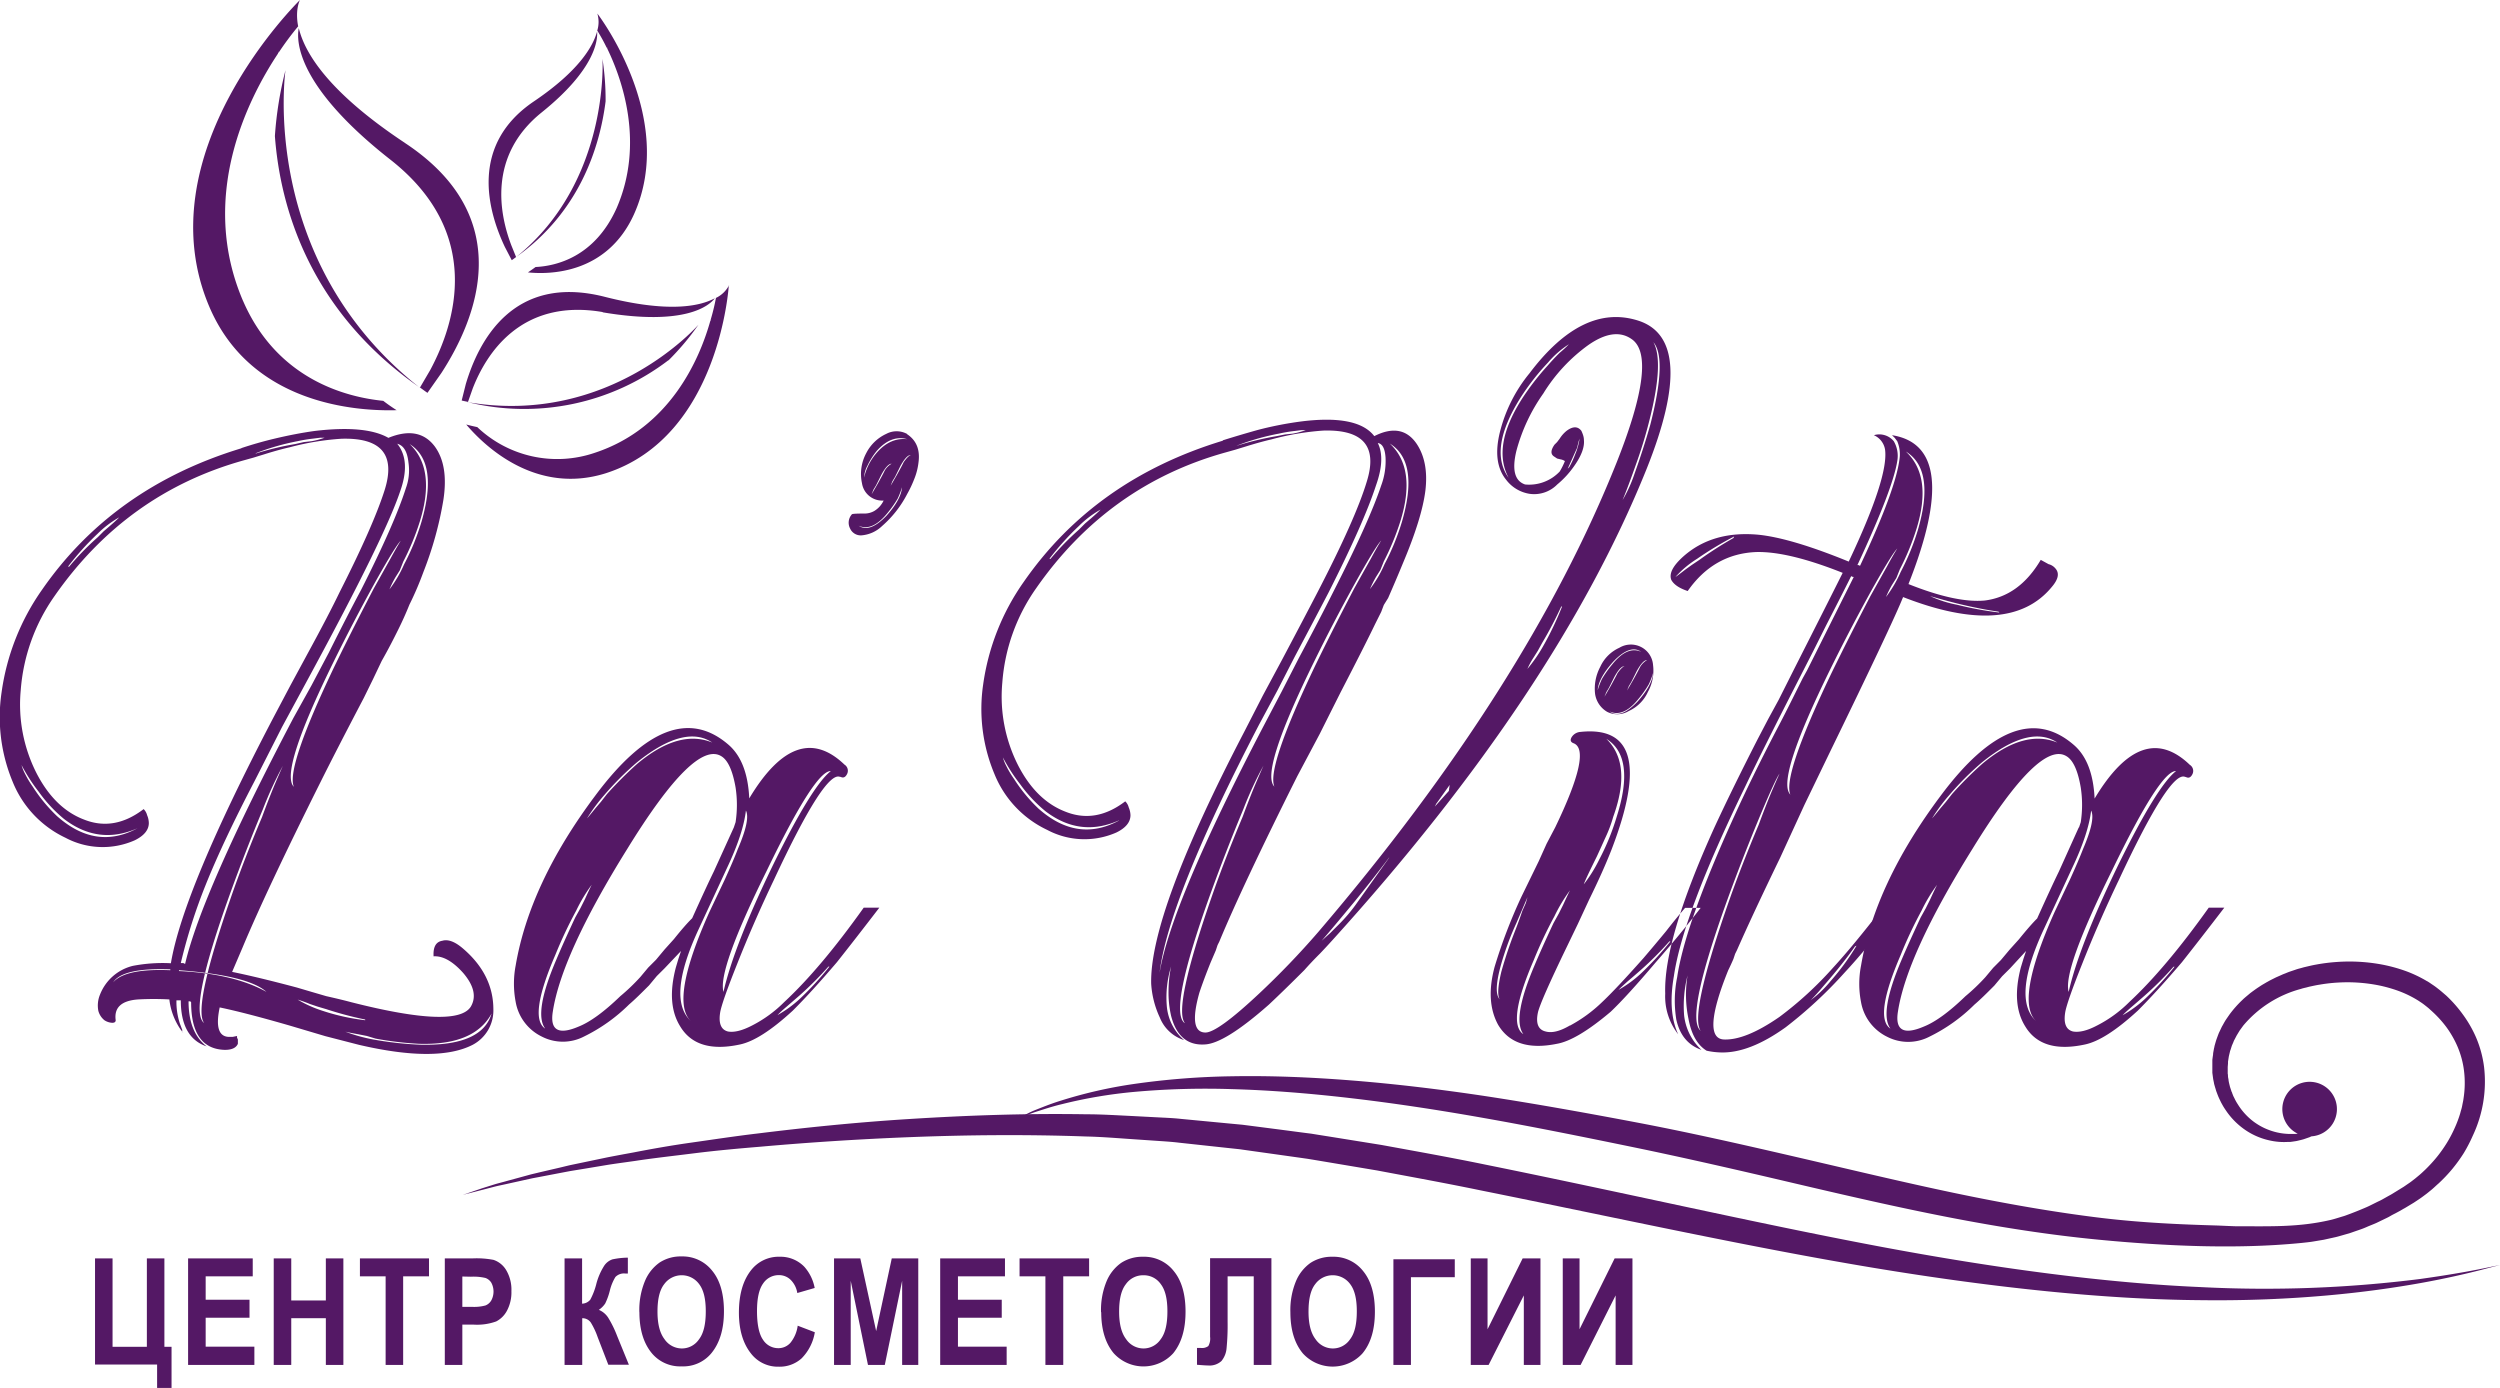<svg xmlns="http://www.w3.org/2000/svg" width="188.68mm" height="104.75mm" viewBox="0 0 534.84 296.92">
  <title>Ресурс 3</title>
  <g>
    <path d="M109.49,55.66c.32-.22.61-.45.92-.67l-1-2.47c-2.53-6.61-5.12-19.16,6.48-28.48s12-15.6,11.85-17.3c-.9,3.28-4,8.5-13.45,14.9C100.34,31,104.4,45.2,108,52.81l1.48,2.85Zm1-.72-.07.05h0l.06-.06ZM127.75,6.49a39.91,39.91,0,0,1,2.09,3.81,1.91,1.91,0,0,0,0-.28,2.57,2.57,0,0,1,.08.38c3.22,6.64,8,20.3,2,34.12C127.21,55,119,56.9,114.58,57.12c-.67.49-1.23.88-1.64,1.15,4.78.49,16.9.29,22.67-12.38,9.36-20.73-7.82-43-7.82-43a6.28,6.28,0,0,1,0,3.61Zm1.81,15.18a57.46,57.46,0,0,0-.67-9.09s1.61,26.2-18.41,42.36c13.52-9.63,17.84-23.49,19.08-33.27ZM143,77.11a55.33,55.33,0,0,0,6.43-7.65s-18.84,21.72-49.23,16.6a50.83,50.83,0,0,0,42.8-9Zm13-16.15a6.09,6.09,0,0,1-2.83,2.77A45.24,45.24,0,0,1,152,68.52l.19-.23-.23.37c-2.25,8-8.52,22.85-24.67,28.19a24.82,24.82,0,0,1-25.18-5.48c-1-.21-1.78-.4-2.37-.56,3.91,4.61,14.89,15.14,29.86,10.43C154,93.42,155.92,61,155.92,61Zm-27.08,5.85c17.78,3,22.85-1.47,24-3-3.34,1.78-10.13,3.11-23.57-.32-19.66-5-27,9.6-29.7,18.68l-.88,3.51c.46.12.9.19,1.35.3l1-2.85c2.86-7.36,10.26-19.38,27.83-16.37ZM100.16,86.06,100,86h0l.13,0ZM52,64.39c-9.51-22.16.83-42.91,7.45-52.9.07-.19.12-.39.19-.58a4.19,4.19,0,0,0-.08.42,64.6,64.6,0,0,1,4.23-5.7C63.08,2,64.17,0,64.17,0S30.37,32.88,45,66.12c9,20.32,31.09,21.88,39.85,21.63-.73-.47-1.72-1.12-2.86-2-8.1-.81-22.75-4.67-30-21.4Zm37.8,18.54v0l-.24-.16.23.18ZM86.69,30.61C70.15,19.66,65.16,11.24,63.92,6c-.52,2.62-.64,12.28,19.61,28.16,20,15.71,13.88,35,8.51,45l-2.19,3.74c.54.38,1.05.77,1.6,1.14l3-4.28c7.42-11.45,16.44-33.14-7.79-49.16ZM61.08,15a77.63,77.63,0,0,0-2.27,14.1c1.14,15.31,7.4,37.28,30.8,53.68C55.15,55.49,61.08,15,61.08,15Z" fill="#541865" fill-rule="evenodd"/>
    <path d="M51.64,95.86c2.23-.74,4.57-1.42,7-2q4.64-1.11,8.71-1.67,10.92-1.29,15.74,1.48Q89.61,91,93,95.49q3,4.08,1.85,11.49a75.82,75.82,0,0,1-4.26,15.37c-.86,2.35-1.85,4.69-3,7-.74,1.85-1.55,3.64-2.41,5.37s-2,4-3.52,6.67l-1.85,3.89-2,4.07q-5.74,10.94-9.26,18-11.49,23-16.67,35.38l-2.22,5.19Q55,209,63.5,211.26l3.15.93,3.15.92q3.33.75,5.37,1.3,22.59,5.75,25.56.93,1.84-3.15-1.67-7.23-3.33-3.71-6.3-3.52-.18-3,1.86-3.33c1.23-.37,2.71.18,4.44,1.67q6.48,5.55,6.49,13a8.31,8.31,0,0,1-4.45,7.6q-7.59,3.88-24.27,0l-7.22-1.86L62,219.41q-9.63-2.78-15-3.89c-.86,4.08-.24,6.17,1.86,6.3h.92l.93-.19V222l.18.37v.93c-.37.86-1.29,1.3-2.78,1.3q-7.21-.19-7.22-10.19l-.18-.19h-.37q0,6.67,3.88,9.64Q38.68,222,38.68,214h-.93a14.85,14.85,0,0,0,.74,5l.56,1.48h-.19l.37.56a14.16,14.16,0,0,1-3-7.23,61.79,61.79,0,0,0-6.67,0q-5.37.38-4.81,4.45c0,.37-.25.55-.74.55a3.31,3.31,0,0,1-1.67-.55,3.87,3.87,0,0,1-1.3-2,6.07,6.07,0,0,1,.37-3.52,10.11,10.11,0,0,1,7-6.11,33.73,33.73,0,0,1,8.15-.56q2.59-15.56,21.86-52.42l3.7-7,3.71-6.86q4.44-8.14,6.85-13.15,7.23-14.26,9.63-21.86,3.52-11.3-9.26-10.92A57.12,57.12,0,0,0,62,95.68q-2.42.55-5.37,1.48l-2.41.74-2,.56q-25.19,7-40.57,29.08a40.15,40.15,0,0,0-7.22,20.19,32.41,32.41,0,0,0,3.34,17.59q3.89,7.6,10.18,10,6.48,2.59,12.78-2.23a2.75,2.75,0,0,1,.74,1.3,4.49,4.49,0,0,1,.37,1.67c0,1.48-1,2.71-3,3.7A16.93,16.93,0,0,1,14,179.22a22.57,22.57,0,0,1-11.3-12A36,36,0,0,1,.34,148.1a50,50,0,0,1,8.7-22q15.2-21.87,42.6-30.2Zm33.9,9.45q-3.33,9.82-19.08,38.9l-6.11,11.3-5.93,11.67q-6.66,12.78-10.37,22a117.64,117.64,0,0,0-5.37,16.85h.55l.37.19q3.52-15.19,23.16-52.61l3.89-7,3.7-7q4.08-8.16,6.86-13.34,7.22-14.26,9.63-21.86A11,11,0,0,0,87.39,99c-.24-2.34-1-3.7-2.41-4.07q3,3.7.56,10.37ZM29.42,177.18q-8.34,3.7-15.75-2A30.24,30.24,0,0,1,8.3,169.4a37.93,37.93,0,0,1-3.7-5.74,9.39,9.39,0,0,0,.74,1.85A21.27,21.27,0,0,0,7,168.29a33.94,33.94,0,0,0,5.19,6.3q8.34,7.4,17.23,2.59Zm75.75,39.64q-3.7,6.85-15.55,6.48a70.92,70.92,0,0,1-9.27-1.11l-1.85-.56-1.85-.37c-1.36-.24-2.28-.43-2.78-.55a34.56,34.56,0,0,0,5.93,1.66,73.56,73.56,0,0,0,10,1.12q13.33.36,15.37-6.67ZM14.78,121.24a57.92,57.92,0,0,1,6.12-6.3l1.29-1.29,1.3-1.12c1-.86,1.67-1.48,2-1.85a21.53,21.53,0,0,0-4.63,3.52,57.24,57.24,0,0,0-6.3,7Zm63.35,96.87a75.74,75.74,0,0,1-8.33-2.22l-1.86-.55-1.66-.56a26.94,26.94,0,0,0-2.6-.93,25.58,25.58,0,0,0,5.38,2.41,45.6,45.6,0,0,0,9.07,2v-.19ZM54.79,97a62.55,62.55,0,0,1,8.34-2L65,94.57l1.67-.19a16.21,16.21,0,0,0,2.78-.74H68.5L67,93.83a32.73,32.73,0,0,0-3.34.55A51,51,0,0,0,54.61,97ZM57,212.19q-3.9-3.52-18.71-4.63v.18Q50,208.3,57,212.19Zm-20.56-4.82q-10.2-.37-12.23,2.78,2.6-3,12.23-2.59v-.19Zm7.22,11.48q-2.41-3.33,5.74-26.85,2.78-8,6.67-17.23c.86-2.35,1.73-4.57,2.59-6.67q1.11-2.59,1.85-4.26a79.46,79.46,0,0,0-4.26,9.26q-3.71,8.9-7,18-9.08,25.19-5.56,27.78ZM87.58,94.94q5.74,5.37,2.22,16.67a54,54,0,0,1-3.52,8.52L85.54,122l-.93,1.48a22.17,22.17,0,0,0-1.29,2.6,25.81,25.81,0,0,0,3.15-5.38,50.06,50.06,0,0,0,3.7-9.07q3.7-12.78-2.59-16.67ZM62.94,168.47q-2-3.71,8.71-26.11,3.7-7.61,8.33-16.49l3.52-6.3q1.31-2.4,2.23-3.89-1.12,1.11-5.38,8.71-4.62,8.34-8.89,17-11.85,24.07-8.52,27Zm116.88-2.22q-3.15-1.84-14.26,22-4.26,8.9-7.78,17.78-3.33,8.34-3.71,10.56-.56,3.52,1.67,4.08,2,.36,5.19-1.3a27.14,27.14,0,0,0,6.85-5q7.78-7.23,17-20.19h3.34q-5.37,7-9.08,11.67-5.37,6.3-9.45,10.37-6.85,6.3-11.3,7.23-9.26,2-12.78-3.89c-2-3.22-2.28-7.41-.92-12.6l.55-1.85.56-1.67-3.52,3.71-1.67,1.66-1.66,2c-1.61,1.61-3,3-4.26,4.07a36.32,36.32,0,0,1-9.64,6.86,9.82,9.82,0,0,1-9.07,0,10.18,10.18,0,0,1-5.56-7.41,20.76,20.76,0,0,1,0-7.78q3-17.59,17-36.3,16.11-21.68,28.53-10.93c2.71,2.34,4.2,6.17,4.44,11.48q10.19-17,20.38-7.22a1.54,1.54,0,0,1,.55,2c-.37.75-.86.93-1.48.56ZM157,177l.37-1.11a24.73,24.73,0,0,0,0-7.41q-.93-5.37-3-6.67-5.73-3.69-20.19,19.82-14.07,22.6-15.92,34.83-.93,5.93,5.55,3.15,3.7-1.48,8.89-6.49A42.56,42.56,0,0,0,137,209l1.67-2,1.67-1.67,1.85-2.22,2-2.22q2.4-3,3.89-4.45,3-6.66,4.63-10L157,177Zm-2.22,35.2q2.22-9.83,10.55-27.05,8.34-17,12.41-20.19-3.33-.18-13.7,21.3-10.56,21.32-9.26,25.94Zm4.81-38.9q-.56,5-4.07,12.41l-3,6.48-3,6.48q-7,15-1.67,19.82-4.64-4.26,3.89-23.33l1.67-3.52,1.67-3.52c1.23-2.72,2.16-4.88,2.77-6.49q2.79-6.48,1.67-8.33Zm-43,46.68q-2.41-3.34,2.41-14.64,1.47-3.51,4.07-9.07l1.11-2,.93-1.85c.62-1.36,1.11-2.41,1.48-3.15a34.09,34.09,0,0,0-3.33,5.56,92.63,92.63,0,0,0-4.45,9.44q-5.75,13.34-2.22,15.75ZM152.59,159q-5.93-4.26-16.3,4.07a64.1,64.1,0,0,0-7,7,37.83,37.83,0,0,0-3.7,5c.25-.25.86-1,1.85-2.22l1.11-1.3,1.3-1.67a82.12,82.12,0,0,1,6.48-6.48q9.08-7.59,16.3-4.44Zm24.64,47.78a73,73,0,0,1-6.11,6.12l-1.49,1.29-1.29,1.12c-.87.74-1.55,1.35-2,1.85a25.58,25.58,0,0,0,4.82-3.52,66.56,66.56,0,0,0,6.29-6.86ZM194.08,92.9q3,2,2.41,6.11a13.5,13.5,0,0,1-.92,3.52,24.42,24.42,0,0,1-1.49,3.15,23.18,23.18,0,0,1-5.37,6.85,7.15,7.15,0,0,1-4.44,2,2.49,2.49,0,0,1-2.41-1.48,2.68,2.68,0,0,1,.37-3c0-.13.86-.19,2.59-.19a4.2,4.2,0,0,0,2.22-.55,5.16,5.16,0,0,0,2-2.23,4.37,4.37,0,0,1-4.63-3.7,9.4,9.4,0,0,1,.93-6.48,9.05,9.05,0,0,1,4.26-4.08,4.69,4.69,0,0,1,4.44,0Zm.19,1.11q-3.53-1.11-6.67,2.41a15.3,15.3,0,0,0-2,3.15,6,6,0,0,0-.74,2.59,12.23,12.23,0,0,1,2.6-5.18c2-2.35,4.26-3.34,6.85-3Zm-3.52,5.19c-.62,0-1.36.8-2.22,2.41l-1.11,2.22-.56.92-.37.93c-.12.25.31-.49,1.3-2.22.61-1.11,1.11-2,1.48-2.78a4,4,0,0,1,1.48-1.48Zm-7.22,13.15c1.6,1.23,3.64.56,6.11-2q3.15-3.51,3.33-6.11a17.07,17.07,0,0,1-.92,2.41,23.83,23.83,0,0,1-2.23,3.15c-2.22,2.71-4.32,3.58-6.29,2.59Zm11.29-15q-.91,0-2.22,2.4L191.49,102l-.56.92-.37.93c-.12.25.31-.49,1.3-2.22.62-1.12,1.11-2,1.48-2.78.62-.87,1.11-1.36,1.48-1.48Zm66.77-3.15Q265.12,93.09,269,92a75.76,75.76,0,0,1,9.45-1.85q12-1.49,15.56,3.15,5.92-3,9.08,1.67,2.58,3.89,1.85,10-.75,5.93-4.82,15.56-1.29,3.15-3.15,7.41l-.92,1.48-.56,1.48-1.3,2.6q-2.22,4.62-7.4,14.63l-2.23,4.44L282.34,157l-4.82,9.08q-11.67,23.33-16.67,35.37l-.37.74-.37,1.12L259,205.89q-1.49,3.71-2.41,6.48-2.4,8.52,1.3,8.52,2.6,0,11.48-8.33A174.56,174.56,0,0,0,282,199.41q44.64-52.24,63.9-100.58,8.89-22.41,3.15-26.3-3.7-2.59-9.26,1.29a36,36,0,0,0-9.63,10.37,38.24,38.24,0,0,0-5.74,12.23q-1.49,6.1,1.85,7.22a9,9,0,0,0,7.41-2.77,14.76,14.76,0,0,0,1.11-2.23,2.39,2.39,0,0,0-.93-.37l-.74-.18-.55-.37c-.87-.5-.87-1.36,0-2.6l.55-.55.56-.74a6.75,6.75,0,0,1,1.48-1.67q2-1.48,3.15,0a7.48,7.48,0,0,1,.37.93,3.58,3.58,0,0,1,.18,1.11q.19,2.22-2,5.37a19.72,19.72,0,0,1-3.71,4.07,6.92,6.92,0,0,1-5.93,2,7.82,7.82,0,0,1-5-3q-3-3.7-1.29-10.38a32,32,0,0,1,6.29-12.41q11.31-15,23.16-11.29,13,4.06,1.85,31.85-19.26,47.79-67.05,100.58c-1,1.11-1.92,2.1-2.78,3q-1.86,1.85-3.33,3.52-4.26,4.26-7.6,7.4-9.45,8.34-13.71,8.53-5.55.36-7.22-6.12a22.46,22.46,0,0,1-.55-5.37,26.68,26.68,0,0,1,.55-5.19,22.49,22.49,0,0,0-.93,8.34,10.79,10.79,0,0,0,3.71,7.41,8.26,8.26,0,0,1-5.19-4.82,19.94,19.94,0,0,1-1.85-7.22q-.37-15,20-54.09l3.89-7.59,4.08-7.6q5-9.44,7.59-14.44,8.16-15.75,10.56-23.71,3.53-11.3-9.26-10.93A57.12,57.12,0,0,0,272,94c-1.61.37-3.4.87-5.37,1.48l-2.41.74-2,.56q-25.18,7-40.56,29.08a40.07,40.07,0,0,0-7.23,20.19,32.45,32.45,0,0,0,3.34,17.6q3.88,7.59,10.18,10,6.48,2.59,12.78-2.22a2.72,2.72,0,0,1,.74,1.29,4.56,4.56,0,0,1,.38,1.67c0,1.48-1,2.72-3,3.7a16.93,16.93,0,0,1-14.82-.55,22.53,22.53,0,0,1-11.3-12,36,36,0,0,1-2.4-19.08,50.06,50.06,0,0,1,8.7-22q15.19-21.86,42.6-30.19Zm33.16.55q1.67,3.34-.37,9.08-2.6,8-10.19,23-2.6,5-7.22,13.7l-3.71,7.23L269.37,155q-19.44,37.43-21.3,53.16,2.42-14.82,22.23-52.79l3.89-7.41,3.7-7.22q4.64-8.7,7.23-13.89,7.77-15.19,10.37-23a14.93,14.93,0,0,0,.93-5.93c-.13-2-.68-3-1.67-3.15Zm-55.38,80.76q-8.34,3.7-15.75-2a30.24,30.24,0,0,1-5.37-5.74,37.93,37.93,0,0,1-3.7-5.74,9.39,9.39,0,0,0,.74,1.85,20.62,20.62,0,0,0,1.66,2.78,33.94,33.94,0,0,0,5.19,6.3q8.34,7.41,17.23,2.59ZM353.65,73.08q2.42,4.08-.74,16.67a96.71,96.71,0,0,1-3,9.82q-1.49,4.26-2.78,7.41a30.08,30.08,0,0,0,2.59-5.74q1.86-5.19,3.34-10.38,3.7-14.44.55-17.78Zm-30.93,29.08q-3.53-6.66,2.78-16.67a54.46,54.46,0,0,1,5.55-7.22c.87-1,1.73-1.92,2.6-2.78.74-.62,1.42-1.24,2-1.85a19.8,19.8,0,0,0-4.45,3.89,50,50,0,0,0-5.93,7.59q-6.85,10.93-2.59,17Zm-25.56,81.32q-3.33,4.44-7.41,9.44-4.44,5.37-7,8.34l1.85-1.67,1.85-1.85a33.17,33.17,0,0,0,3.89-4.63l6.86-9.63ZM334,129.76a82,82,0,0,1-4.08,7.78l-.92,1.67-.93,1.48a16.38,16.38,0,0,0-1.3,2.41,31.58,31.58,0,0,0,3.34-4.82,67.28,67.28,0,0,0,4.07-8.52ZM224.73,119.57a57.9,57.9,0,0,1,6.12-6.29l1.29-1.3,1.3-1.11c1-.87,1.67-1.48,2-1.85a21.42,21.42,0,0,0-4.63,3.51,57.24,57.24,0,0,0-6.3,7Zm40-24.26a64.14,64.14,0,0,1,8.34-2l1.85-.37,1.67-.18a17,17,0,0,0,2.78-.75h-.93l-1.48.19a30.23,30.23,0,0,0-3.34.56,51,51,0,0,0-9.07,2.59Zm42.61,76.5-.38.74,3-3.34.18-1.29-2.77,3.89Zm28-71.5.38-.37A20.15,20.15,0,0,0,337,97.16a13.76,13.76,0,0,0,.93-3.33l-.19.55-.18.74-.19.74-2,4.45ZM247.89,209l.18-.93-.18.93Zm5.55,9.81q-2.4-3.33,5.75-26.85,2.78-8,6.66-17.23c.87-2.35,1.73-4.57,2.6-6.67q1.11-2.59,1.85-4.26A75.92,75.92,0,0,0,266,173.1q-3.71,8.9-7,18-9.08,25.19-5.56,27.78Zm43.9-123.91q5.75,5.37,2.23,16.67a55,55,0,0,1-3.52,8.52l-.74,1.85-.93,1.48a25,25,0,0,0-1.3,2.6,25,25,0,0,0,3.15-5.38,50.13,50.13,0,0,0,3.71-9.07q3.71-12.78-2.6-16.67Zm-24.63,73.53q-2-3.71,8.7-26.11,3.7-7.61,8.34-16.49c1.23-2.22,2.41-4.32,3.52-6.3q1.29-2.4,2.22-3.89-1.11,1.11-5.37,8.71-4.64,8.34-8.89,17-11.85,24.07-8.52,27Zm63.16,50.94q-3.15,1.86-5.19,1.3c-1.6-.37-2.16-1.73-1.66-4.08q.56-2.4,6.11-13.89l2.41-5,2.41-5.19q3-6.11,4.81-10.74,10.38-27-6.67-25.19a2.4,2.4,0,0,0-1.85,1.11c-.37.62-.25,1.05.37,1.3q4.08,1.47-3.89,18l-1.85,3.52-1.67,3.71-3.7,7.59a112.71,112.71,0,0,0-5.74,15q-2,7.41.74,12.42,3.51,5.93,12.59,4.07,4.26-.74,11.49-6.85,3.51-3.34,9.63-10.56,5.19-5.92,9.63-11.67h-3.33c-1.49,1.73-2.84,3.4-4.08,5-1.73,2.1-3.33,4-4.82,5.74q-5.92,6.67-8.89,9.45a30.87,30.87,0,0,1-6.85,5Zm7.78-61.31q6.3,3.89,2.22,16.67a50.44,50.44,0,0,1-3.7,9.08,30,30,0,0,1-3.34,5.37q.38-1.11,2.78-5.93c.74-1.6,1.36-3,1.85-4.07a28.06,28.06,0,0,0,1.67-4.45q4.08-11.29-1.48-16.67Zm-17.78,63.16q-3.53-2.4,2.22-15.74a92.76,92.76,0,0,1,4.45-9.45,34.32,34.32,0,0,1,3.33-5.55c-.37.74-.86,1.79-1.48,3.14l-.93,1.86-1.11,2q-2.6,5.56-4.07,9.08-4.81,11.3-2.41,14.63Zm-5-7.41q-1.67-1.66.92-9.63a61.9,61.9,0,0,1,2.6-6.67l1.29-3,1.11-2.59-.37,1.29-.74,1.67c-.49,1.48-1,2.84-1.48,4.08a89.51,89.51,0,0,0-3,8.89c-.74,3.08-.87,5.06-.37,5.92Zm36.49-12.41a67.79,67.79,0,0,1-6.3,6.86,25.27,25.27,0,0,1-4.82,3.52q.75-.75,2-1.86l1.3-1.11,1.48-1.29a70,70,0,0,0,6.11-6.12Zm-6.3-63a4.79,4.79,0,0,0-4.63.18,8.17,8.17,0,0,0-4.08,4.08,9.9,9.9,0,0,0-1.11,5.74,5.32,5.32,0,0,0,2.6,3.89,4.77,4.77,0,0,0,4.63-.19,8.21,8.21,0,0,0,4.07-4.07,9.42,9.42,0,0,0,1.11-5.74,4.71,4.71,0,0,0-2.59-3.89Zm.18,1.11q-3-1.49-6.29,2.59a23.19,23.19,0,0,0-2.23,3.15,16.62,16.62,0,0,0-.92,2.41q.18-2.59,3.33-6.11,3.71-3.9,6.11-2Zm-3.7,3c-.37.12-.86.62-1.48,1.48-.37.74-.87,1.67-1.48,2.78-1,1.73-1.42,2.47-1.3,2.22l.37-.92.56-.93,1.11-2.22c.86-1.61,1.6-2.41,2.22-2.41Zm-3.33,9.63q3,1.49,6.29-2.59a22.57,22.57,0,0,0,2.23-3.15,16.62,16.62,0,0,0,.92-2.41q-.18,2.59-3.33,6.12-3.7,3.88-6.11,2Zm8.15-10.93a4.08,4.08,0,0,0-1.49,1.49c-.37.74-.86,1.66-1.48,2.77-1,1.73-1.42,2.47-1.29,2.23l.37-.93.55-.92,1.11-2.23c.87-1.6,1.61-2.41,2.23-2.41Zm3.89,71.32q-.37-11.49,10.55-35.57,3.7-8,9.26-18.89l2.23-4.26,2.22-4.07,3.52-7q7.23-14.26,10.19-20.19-11.67-4.64-18.53-4.45-9.07.38-14.63,8.34c-1.85-.62-3-1.42-3.52-2.41-.49-1.36.37-3,2.6-5q6.28-5.56,16.11-4.63,7,.73,19.26,5.74,8.52-18,7.78-23.9a4.07,4.07,0,0,0-2.4-3.14,4,4,0,0,1,4.26,1.29,6.25,6.25,0,0,1,.74,4.26q-.93,5.92-8.52,22.23a.76.76,0,0,1,.55.18q8-17,8.52-23.52a7.21,7.21,0,0,0-.55-3.15l-.56-.74-.56-.55q15.19,2.4,3.52,31.85,10.2,4.08,16.3,3.52,7.41-.92,12-8.7l1.67.92a2.78,2.78,0,0,1,1.48.93c.87,1,.62,2.28-.74,3.89q-9.07,11.12-31.86,2.22-2.22,5.57-15.74,33.34l-5.37,11.12-5.19,11.3q-5.92,12.22-9.26,19.82l-.37.74-.37,1.11c-.37.86-.74,1.66-1.11,2.41-1,2.47-1.73,4.56-2.23,6.29q-2.4,8.34,1.3,8.52,4.64.19,11.86-4.81A76.34,76.34,0,0,0,392.18,207q4.26-4.63,10.56-12.78h3.33q-6.48,8.52-11.48,13.89A93.4,93.4,0,0,1,382,219.78q-7.77,5.57-13.89,5.37a15.61,15.61,0,0,1-3-.37c-2-1.23-3.28-3.52-3.89-6.85a25.36,25.36,0,0,1-.19-9.26,26.47,26.47,0,0,0-.74,8.52A11.81,11.81,0,0,0,364,224.6q-4.27-1.48-5.38-6.49a25.25,25.25,0,0,1,.19-9.07q1.67-11.29,12.22-34.45,3.7-8.16,8.89-18.16,1.86-3.51,4.08-8l1.67-3.34.92-1.66.74-1.48,9.26-18.53a.76.76,0,0,1-.55-.18q-2.22,4.44-5.37,10.56l-2.78,5.55L385,145q-7.79,15.18-11.67,23.34Q360,195.7,358.1,208.85q-1.31,7.6.92,12.41a13.14,13.14,0,0,1-2.77-8.7Zm40.56-10q-2.22,3.15-5.37,6.86l-1.11,1.29-1.11,1.3q-1.31,1.49-1.86,2a23.49,23.49,0,0,0,4.26-4.08,52,52,0,0,0,5.56-7.59l-.37.18Zm-25.75-87.79a71.19,71.19,0,0,0-8,4.81,21.23,21.23,0,0,0-4.63,3.89c.37-.24,1.11-.8,2.22-1.66l1.3-.93,1.66-1.11a77.27,77.27,0,0,1,7.23-4.63l.18-.37Zm56.5,16.11c-2.6-.37-5.44-.92-8.52-1.67-1-.24-2.16-.55-3.52-.92l-1.3-.37-1.3-.37a24,24,0,0,0,5.75,1.85,73.59,73.59,0,0,0,9.07,1.67l-.18-.19ZM383.1,170.14q-2-3.7,8.71-26.12,3.7-7.59,8.33-16.48l3.52-6.3c.87-1.61,1.61-2.9,2.23-3.89q-1.11,1.11-5.38,8.71-4.62,8.33-8.89,17-11.85,24.08-8.52,27Zm-19.26,50.38q-2.41-3.33,5.74-26.86,2.78-8,6.67-17.22c.86-2.35,1.73-4.57,2.59-6.67q1.11-2.6,1.86-4.26-.93,1.29-4.26,9.26-3.7,8.89-7,18-9.07,25.19-5.56,27.78ZM407.74,96.6q5.75,5.39,2.22,16.68a54,54,0,0,1-3.52,8.52l-.74,1.85-.93,1.48a22.36,22.36,0,0,0-1.29,2.59,25.67,25.67,0,0,0,3.15-5.37,50.36,50.36,0,0,0,3.7-9.07q3.71-12.8-2.59-16.68Z" fill="#541865"/>
    <path d="M467.57,166.25q-3.15-1.84-14.27,22-4.26,8.9-7.78,17.78-3.33,8.34-3.7,10.56-.56,3.52,1.67,4.08c1.36.24,3.08-.19,5.18-1.3a27.17,27.17,0,0,0,6.86-5q7.77-7.23,17-20.19h3.33q-5.37,7-9.07,11.67-5.38,6.3-9.45,10.37-6.86,6.3-11.3,7.23-9.25,2-12.78-3.89c-2-3.22-2.28-7.41-.93-12.6l.56-1.85.56-1.67L430,207.19l-1.67,1.66-1.67,2c-1.6,1.61-3,3-4.26,4.07a36.14,36.14,0,0,1-9.63,6.86,9.84,9.84,0,0,1-9.08,0,10.19,10.19,0,0,1-5.55-7.41,20.35,20.35,0,0,1,0-7.78q3-17.59,17-36.3,16.11-21.68,28.52-10.93,4.08,3.51,4.45,11.48,10.19-17,20.37-7.22a1.54,1.54,0,0,1,.56,2c-.37.75-.87.93-1.48.56ZM444.78,177l.37-1.11a24.73,24.73,0,0,0,0-7.41q-.91-5.37-3-6.67-5.74-3.69-20.19,19.82-14.07,22.6-15.93,34.83-.93,5.93,5.56,3.15,3.71-1.48,8.89-6.49a42.56,42.56,0,0,0,4.26-4.07l1.67-2,1.66-1.67,1.86-2.22,2-2.22q2.42-3,3.89-4.45,3-6.66,4.63-10l4.26-9.45Zm-2.22,35.2q2.22-9.83,10.56-27.05,8.34-17,12.41-20.19-3.33-.18-13.71,21.3-10.56,21.32-9.26,25.94Zm4.82-38.9q-.56,5-4.08,12.41l-3,6.48-3,6.48q-7,15-1.66,19.82-4.63-4.26,3.89-23.33l1.66-3.52,1.67-3.52c1.24-2.72,2.16-4.88,2.78-6.49q2.78-6.48,1.67-8.33ZM404.4,220q-2.4-3.34,2.41-14.64,1.49-3.51,4.08-9.07l1.11-2,.92-1.85c.62-1.36,1.12-2.41,1.49-3.15a33.91,33.91,0,0,0-3.34,5.56,90.4,90.4,0,0,0-4.44,9.44q-5.75,13.34-2.23,15.75ZM440.34,159q-5.93-4.26-16.3,4.07a63.23,63.23,0,0,0-7,7,36.92,36.92,0,0,0-3.7,5c.24-.25.86-1,1.85-2.22l1.11-1.3,1.3-1.67a78.85,78.85,0,0,1,6.48-6.48q9.07-7.59,16.3-4.44ZM465,206.81a70,70,0,0,1-6.11,6.12l-1.48,1.29-1.3,1.12c-.86.74-1.54,1.35-2,1.85a25.26,25.26,0,0,0,4.81-3.52,67.79,67.79,0,0,0,6.3-6.86Z" fill="#541865"/>
    <path d="M35.17,288.12H36.7v8.8H33.61v-5H20.33V269.21h3.75v18.91h7.34V269.21h3.75v18.91ZM40.24,292V269.21H54.07v3.84H44v5h9.38v3.85H44v6.2H54.42V292Zm18.32,0V269.21h3.75v9h7.4v-9h3.75V292H69.71V282h-7.4V292Zm23.94,0V273.05H77v-3.84H91.78v3.84H86.25V292Zm12.66,0V269.21h6a19.06,19.06,0,0,1,4.43.32,5,5,0,0,1,2.74,2.26,8.19,8.19,0,0,1,1.08,4.43,8.39,8.39,0,0,1-.93,4.14,5.42,5.42,0,0,1-2.33,2.34,12.1,12.1,0,0,1-4.82.68H98.91V292Zm3.75-18.91v6.49H101a9.3,9.3,0,0,0,2.86-.3,2.51,2.51,0,0,0,1.24-1.07,4,4,0,0,0,0-3.81,2.46,2.46,0,0,0-1.24-1,11.06,11.06,0,0,0-3.1-.27ZM120.78,292V269.21h3.75v9.69a2.38,2.38,0,0,0,1.75-.85,14.65,14.65,0,0,0,1.28-3.32,13.58,13.58,0,0,1,1.64-3.85,3.45,3.45,0,0,1,1.82-1.46,16.68,16.68,0,0,1,3.3-.37v3.4h-.52a2.55,2.55,0,0,0-2.14.74,10.21,10.21,0,0,0-1.18,2.86,13.74,13.74,0,0,1-1,2.8,4.92,4.92,0,0,1-1.37,1.37,4.4,4.4,0,0,1,2,1.67,23.2,23.2,0,0,1,1.89,3.85l2.54,6.22h-4.4l-2.27-5.88a16.06,16.06,0,0,0-1.47-3.14,2.17,2.17,0,0,0-1.84-.93V292Zm16-11.24A16.14,16.14,0,0,1,138,274a9.1,9.1,0,0,1,3.14-3.92,8.29,8.29,0,0,1,4.7-1.29,8.05,8.05,0,0,1,6.52,3.06q2.52,3.06,2.52,8.7t-2.67,8.92a7.79,7.79,0,0,1-6.36,2.84,7.88,7.88,0,0,1-6.39-2.8q-2.67-3.21-2.67-8.82Zm3.88-.15q0,3.92,1.49,5.87a4.5,4.5,0,0,0,3.7,2,4.41,4.41,0,0,0,3.68-1.94c1-1.29,1.46-3.29,1.46-6s-.47-4.58-1.42-5.83a4.62,4.62,0,0,0-7.46,0c-1,1.27-1.45,3.23-1.45,5.9Zm30,3,3.66,1.4a10.3,10.3,0,0,1-2.84,5.6,7,7,0,0,1-4.88,1.77,7.24,7.24,0,0,1-5.92-2.8q-2.59-3.24-2.6-8.75,0-5.82,2.62-9.11a7.46,7.46,0,0,1,6.13-2.86,7.07,7.07,0,0,1,5.25,2.15,9.43,9.43,0,0,1,2.21,4.53l-3.72,1.08a5.06,5.06,0,0,0-1.43-2.83,3.54,3.54,0,0,0-2.51-1,4,4,0,0,0-3.37,1.79c-.87,1.2-1.31,3.17-1.31,5.93s.43,4.89,1.28,6.1a3.85,3.85,0,0,0,3.3,1.81,3.42,3.42,0,0,0,2.57-1.15,7.33,7.33,0,0,0,1.56-3.68Zm7.77,8.39V269.21h5.62l3.39,15.55,3.34-15.55h5.67V292H193V274L189.29,292h-3.6L182,274V292Zm22.71,0V269.21H215v3.84H204.94v5h9.37v3.85h-9.37v6.2h10.42V292Zm22.51,0V273.05h-5.53v-3.84H233v3.84h-5.53V292Zm11.9-11.24a16.15,16.15,0,0,1,1.2-6.69,9.1,9.1,0,0,1,3.14-3.92,8.29,8.29,0,0,1,4.7-1.29,8.05,8.05,0,0,1,6.52,3.06q2.52,3.06,2.52,8.7T251,289.5a8.6,8.6,0,0,1-12.74,0q-2.67-3.21-2.67-8.82Zm3.87-.15q0,3.92,1.49,5.87a4.5,4.5,0,0,0,3.7,2,4.41,4.41,0,0,0,3.68-1.94c1-1.29,1.46-3.29,1.46-6s-.47-4.58-1.42-5.83a4.42,4.42,0,0,0-3.72-1.89,4.48,4.48,0,0,0-3.74,1.9c-1,1.27-1.45,3.23-1.45,5.9ZM268.22,292V273.05h-5.59v9.73a50.76,50.76,0,0,1-.22,5.62,4.94,4.94,0,0,1-1.1,2.77,3.75,3.75,0,0,1-2.85.95c-.39,0-1.18-.05-2.38-.15v-3.6h.82a2.27,2.27,0,0,0,1.6-.4,3.19,3.19,0,0,0,.38-2v-16.8H272V292Zm7.84-11.24a16.15,16.15,0,0,1,1.2-6.69,9.1,9.1,0,0,1,3.14-3.92,8.31,8.31,0,0,1,4.7-1.29,8.05,8.05,0,0,1,6.52,3.06q2.52,3.06,2.52,8.7c0,3.81-.88,6.78-2.66,8.92a8.62,8.62,0,0,1-12.75,0q-2.67-3.21-2.67-8.82Zm3.88-.15q0,3.92,1.49,5.87a4.48,4.48,0,0,0,3.69,2,4.42,4.42,0,0,0,3.69-1.94c1-1.29,1.46-3.29,1.46-6s-.47-4.58-1.42-5.83a4.63,4.63,0,0,0-7.47,0c-1,1.27-1.44,3.23-1.44,5.9ZM298.1,292V269.4h13.13v3.84h-9.38V292Zm16.55,0V269.21h3.59v15.16l7.51-15.16h3.81V292H326V277.13L318.47,292Zm19.68,0V269.21h3.59v15.16l7.51-15.16h3.81V292h-3.6V277.13L338.15,292Z" fill="#541865"/>
    <path d="M99,255.62l4.34-1.11,2.38-.62c.88-.23,1.85-.41,2.89-.65l3.39-.75,1.86-.41,2-.38,4.33-.83c.76-.14,1.54-.3,2.34-.43l2.45-.4,5.22-.87c1.82-.28,3.71-.53,5.67-.81,3.9-.6,8.11-1.06,12.55-1.62s9.16-1,14.12-1.41c9.91-.88,20.78-1.62,32.46-2.07s24.16-.6,37.25-.13c3.27.07,6.57.34,9.92.57l5,.34c1.69.12,3.39.21,5.09.42l10.33,1.12,2.62.28,2.61.37,5.28.74,5.32.75,1.33.19,1.34.22,2.68.45,10.83,1.82c7.25,1.37,14.62,2.7,22.06,4.24,29.76,6,58.11,12.27,84.2,16.6s49.87,6.76,69.9,6.91c10,.13,19.08-.3,27-1s14.69-1.69,20.19-2.68,9.72-2,12.57-2.72l4.33-1.13-4.38.9c-2.88.57-7.14,1.32-12.66,2.09a265.5,265.5,0,0,1-47,1.74c-19.84-.85-43.33-3.89-69.16-8.77s-54.05-11.39-83.92-17.44c-7.46-1.54-14.89-2.86-22.2-4.2l-10.94-1.76-2.71-.43-1.35-.22-1.35-.17-5.39-.71-5.34-.69-2.65-.34-2.65-.25-10.48-1c-1.73-.19-3.46-.25-5.17-.34l-5.13-.27c-3.39-.16-6.74-.38-10.06-.38-13.27-.22-25.85.27-37.58,1s-22.64,1.87-32.56,3.1c-5,.59-9.66,1.31-14.12,1.94s-8.64,1.37-12.54,2.13c-1.95.36-3.83.7-5.64,1.06l-5.21,1.09-2.44.51c-.79.17-1.56.37-2.32.55l-4.3,1-2,.48-1.86.51-3.34.91c-1,.29-2,.52-2.87.8l-2.35.74L99,255.62Z" fill="#541865" fill-rule="evenodd"/>
    <path d="M214.46,240.8l3.18-1.44c.53-.23,1.13-.44,1.79-.7s1.37-.54,2.16-.8c1.6-.5,3.42-1.13,5.53-1.63a101.94,101.94,0,0,1,15.53-2.64A170.6,170.6,0,0,1,263.5,233c15.47.41,33.82,2.6,54,6.19,10.1,1.78,20.65,3.91,31.62,6.17s22.18,4.83,33.75,7.55,22.89,5.34,33.94,7.49,21.83,3.82,32.16,4.81c13.95,1.34,29.35,2.09,43.36.7l1.21-.13c.4-.05.81-.09,1.21-.16l2.39-.4,2.35-.52c.39-.08.78-.19,1.16-.3l1.15-.33c.38-.11.77-.2,1.14-.34l1.12-.39c.74-.25,1.49-.5,2.2-.82s1.45-.58,2.15-.9l2.07-1c.35-.16.68-.34,1-.53s.67-.36,1-.53l1-.54c.33-.18.63-.38,1-.57l1.89-1.14.94-.62c.31-.21.63-.42.92-.64l.9-.67c.3-.23.58-.47.87-.7.58-.46,1.11-1,1.65-1.46a32.39,32.39,0,0,0,3-3.16,33,33,0,0,0,2.46-3.41A32.05,32.05,0,0,0,529,243a27.11,27.11,0,0,0,2.44-14.66,23.6,23.6,0,0,0-1.7-6.35,25.48,25.48,0,0,0-2.87-5,27.8,27.8,0,0,0-3.53-4l-1-.86-.51-.42-.53-.41c-.35-.28-.72-.52-1.09-.77l-.54-.37-.57-.33a26.66,26.66,0,0,0-4.67-2.18,33.73,33.73,0,0,0-4.82-1.3,37.94,37.94,0,0,0-9.58-.56,38.45,38.45,0,0,0-4.61.58c-.76.13-1.5.32-2.24.49-.37.08-.73.2-1.09.29s-.73.2-1.09.33l-1.07.36c-.35.12-.69.26-1,.39l-.52.2-.51.23-1,.44-1,.5-.48.25-.48.27-.94.55c-.31.19-.62.4-.91.59s-.6.41-.89.62-.58.42-.86.64c-.54.47-1.11.9-1.61,1.4a23.34,23.34,0,0,0-2.77,3.13l-.59.85-.28.42-.26.44c-.16.3-.33.6-.5.89l-.43.91-.22.46-.18.47-.34.93c-.1.31-.19.63-.28.94l-.13.47c0,.16-.07.32-.1.48l-.18,1c0,.32-.07.64-.11.95l-.06.47v.47l0,.94c0,.31,0,.62,0,.92s0,.31,0,.46l.06.45.12.9.18.87c0,.14.07.29.1.43l.12.42c.09.28.17.56.25.83l.3.8.16.4.17.38.36.75c.12.25.26.48.39.72.26.47.57.91.87,1.35a15.65,15.65,0,0,0,4.24,4.1,14.69,14.69,0,0,0,4.69,2,13.9,13.9,0,0,0,4.24.37l.46,0,.46-.06.85-.13c.55-.13,1.06-.24,1.52-.38l1.25-.43.41-.19a5.84,5.84,0,1,0-2.93-.57l-.44.05h-1.19l-.41,0a13.22,13.22,0,0,1-3.64-.67,13.37,13.37,0,0,1-3.82-2,13.52,13.52,0,0,1-3.32-3.66,10,10,0,0,1-.66-1.16c-.09-.2-.2-.4-.3-.6l-.25-.64c0-.11-.09-.21-.13-.32l-.11-.33-.22-.67c-.06-.23-.11-.46-.17-.69l-.08-.35-.06-.36c0-.23-.08-.47-.11-.71s0-.49-.07-.73l0-.37V229c0-.25,0-.5,0-.75l.06-.75,0-.38.06-.38.12-.76.18-.76.09-.38.13-.37.24-.76.32-.74c.05-.13.09-.25.15-.37l.19-.36.38-.73.43-.71.22-.36.25-.34.5-.69a24.26,24.26,0,0,1,12.34-7.85c.32-.11.64-.19,1-.27s.64-.18,1-.25c.66-.14,1.32-.29,2-.39a34.61,34.61,0,0,1,4.12-.46,34.25,34.25,0,0,1,8.48.6,30.21,30.21,0,0,1,4.16,1.16,22.8,22.8,0,0,1,3.9,1.84l.46.28.45.3a10.56,10.56,0,0,1,.87.62l.42.33.42.34.83.75a23.89,23.89,0,0,1,3,3.31,21.27,21.27,0,0,1,2.36,4.11,19.09,19.09,0,0,1,1.41,5.16,21.5,21.5,0,0,1-.09,6c-.06.52-.19,1-.29,1.57s-.27,1-.41,1.58a24.4,24.4,0,0,1-1.19,3.17,26.77,26.77,0,0,1-1.64,3.13,29.51,29.51,0,0,1-2.11,3,31.65,31.65,0,0,1-2.55,2.79c-.47.44-.93.89-1.44,1.3l-.75.62-.78.6c-.26.2-.54.39-.81.57l-.83.57-1.77,1.09c-.3.18-.6.38-.9.55l-.92.51-.92.52a10.72,10.72,0,0,1-1,.5l-1.91.95c-.65.31-1.31.57-2,.86s-1.35.54-2,.79l-1,.37c-.34.13-.7.22-1.05.33l-1.05.32c-.35.1-.7.21-1.06.29-7,1.64-13.07,1.35-20.18,1.37-.5,0-4-.16-4-.16-8-.23-16.15-.58-24.9-1.62-10.13-1.23-20.7-3.08-31.61-5.37s-22.16-5-33.73-7.68-22.94-5.26-34-7.36-21.68-4-31.9-5.57c-20.43-3.1-39.08-4.62-54.76-4.33a163.51,163.51,0,0,0-21.08,1.66,99,99,0,0,0-15.56,3.56c-2.09.64-3.89,1.38-5.46,2-.78.31-1.48.66-2.13,1s-1.23.55-1.74.81l-3.08,1.66Z" fill="#541865" fill-rule="evenodd"/>
  </g>
</svg>
